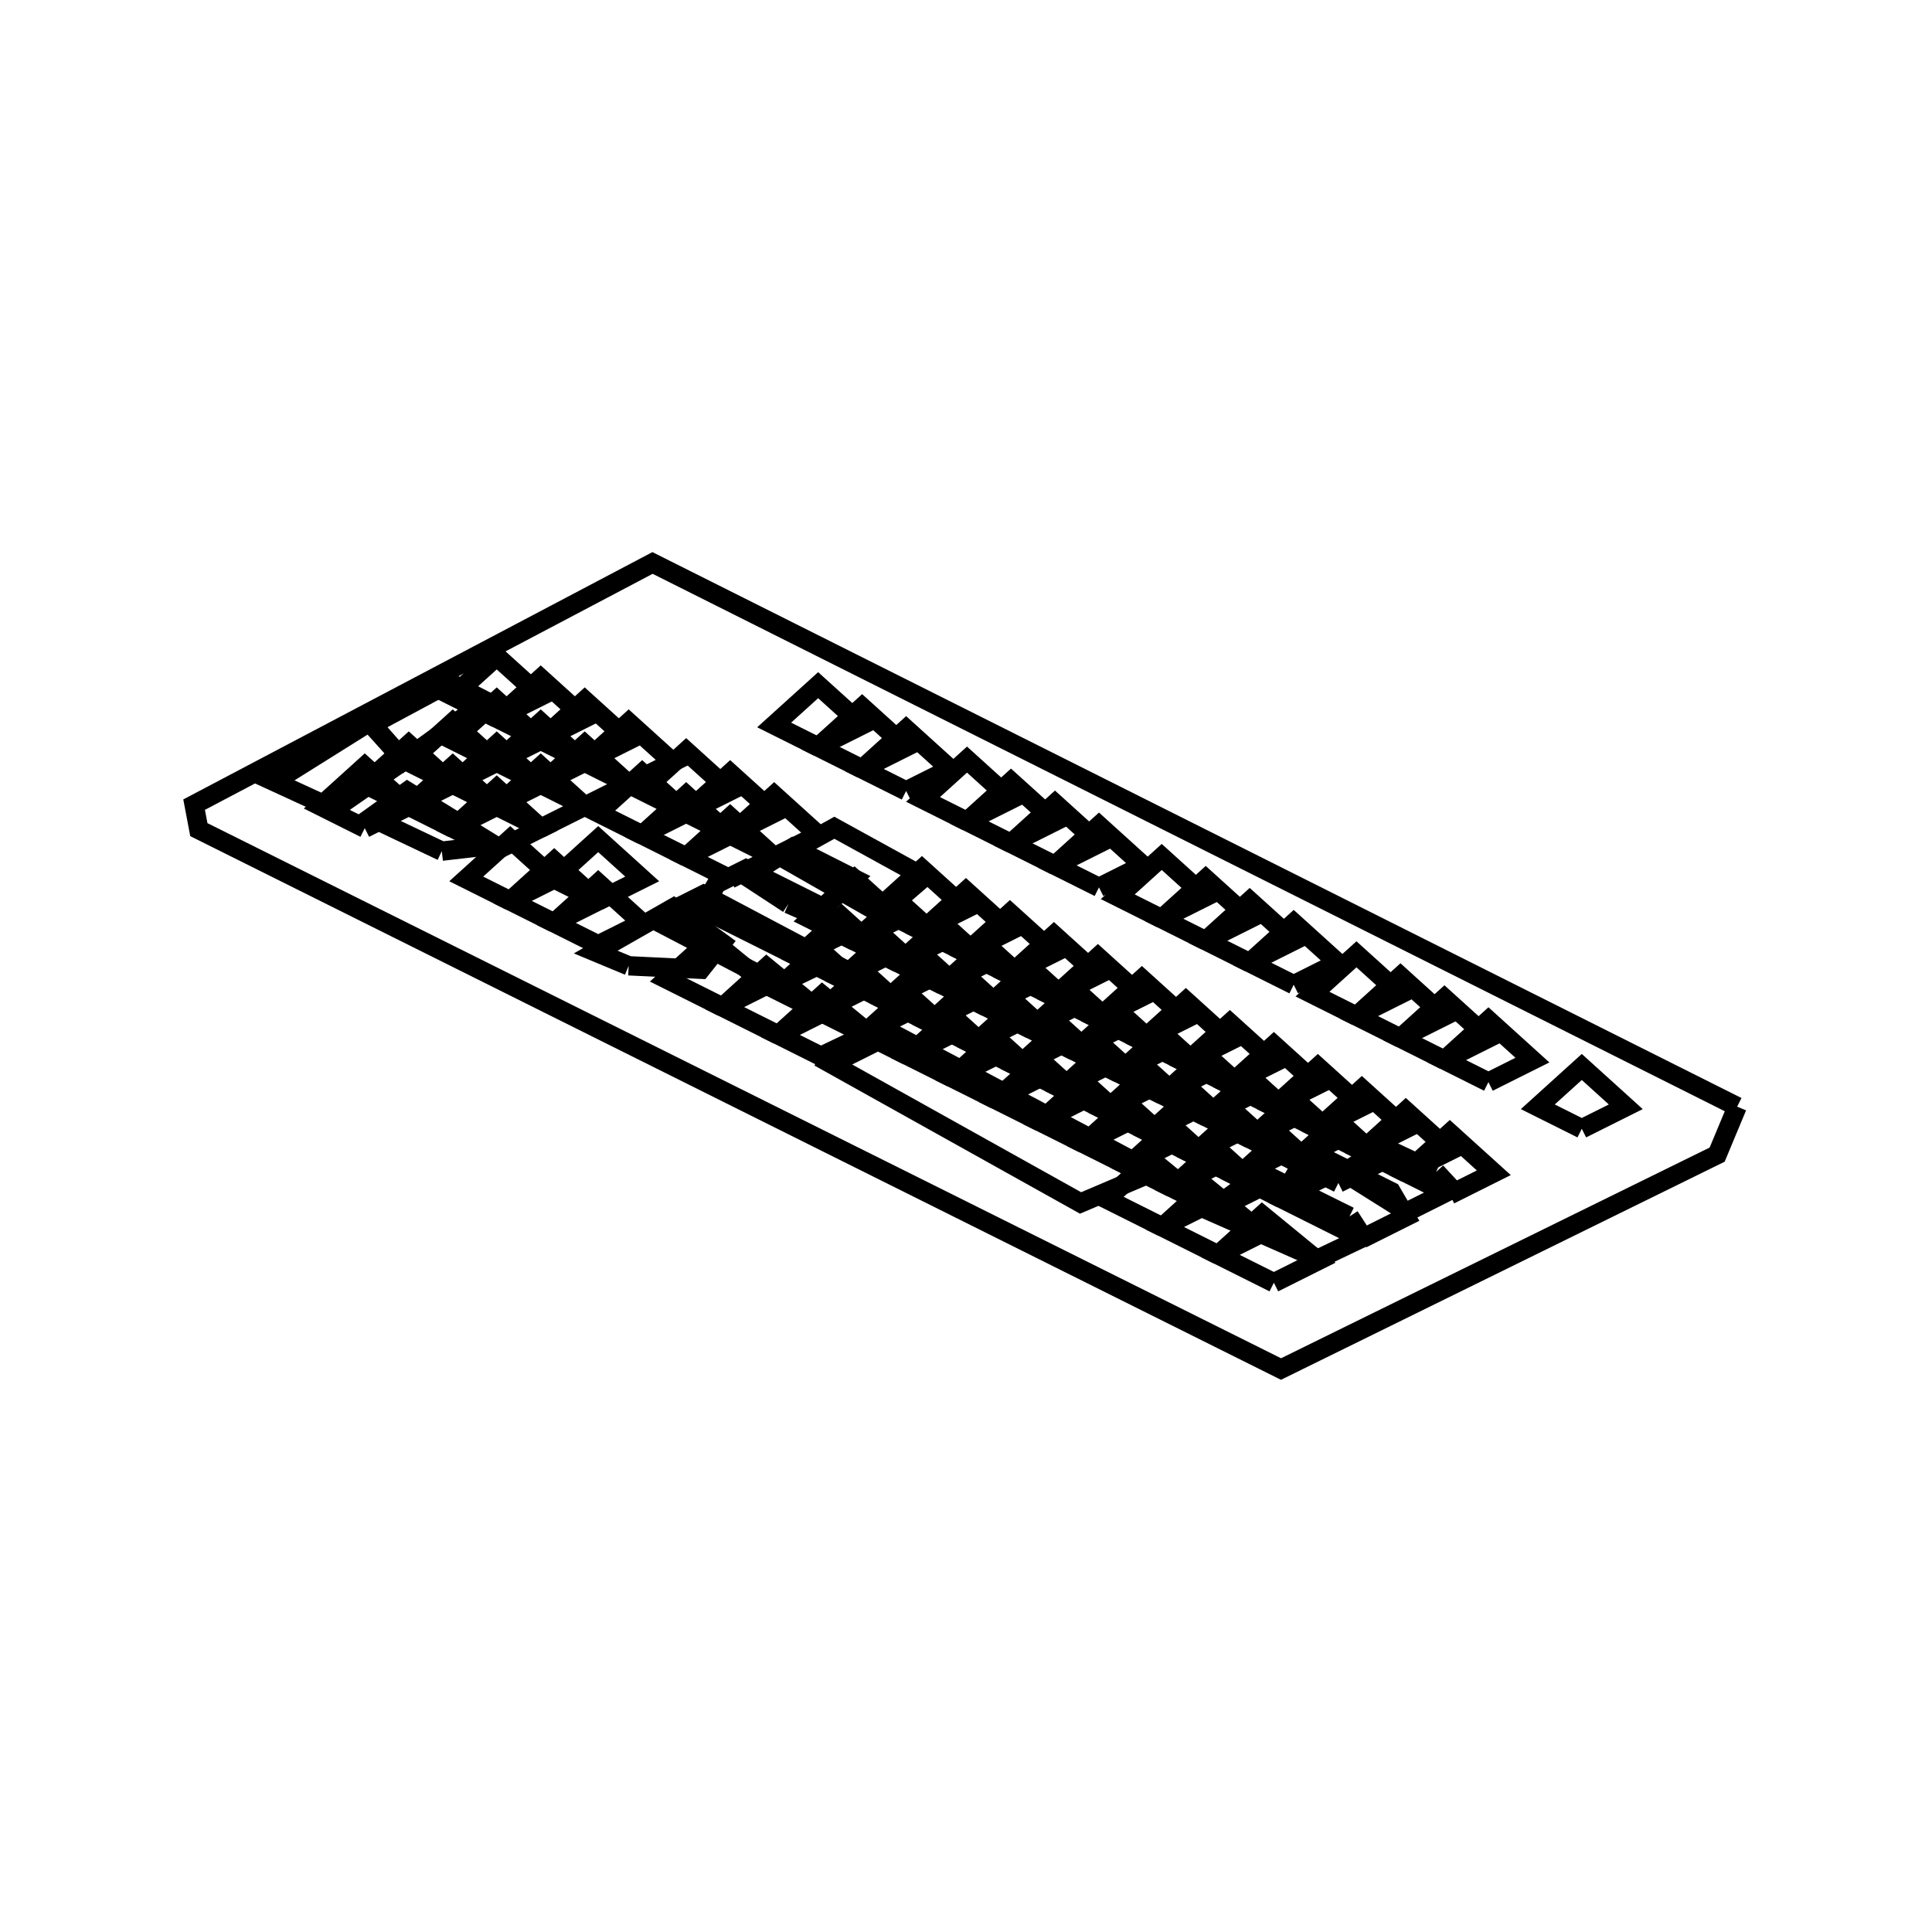 <svg xmlns:svg="http://www.w3.org/2000/svg" viewBox="0 0 100 100"><svg:g><svg:path d="M 65.935,66.394 L 68.212,65.256 L 65.328,62.892 L 63.051,64.952 L 65.935,66.394 L 65.935,66.394" fill="none" stroke="black" /><svg:path d="M 63.051,64.952 L 65.328,63.814 L 62.444,61.45 L 60.167,63.51 L 63.051,64.952 L 63.051,64.952" fill="none" stroke="black" /><svg:path d="M 69.849,62.963 L 65.312,60.713 L 62.615,62.679 L 68.23,65.158 L 70.552,64.051 L 69.849,62.963 L 69.849,62.963" fill="none" stroke="black" /><svg:path d="M 60.167,63.51 L 62.444,62.372 L 59.56,60.008 L 57.283,62.068 L 60.167,63.51 L 60.167,63.51" fill="none" stroke="black" /><svg:path d="M 70.489,64.117 L 72.765,62.979 L 72.007,61.678 L 68.606,59.977 L 67.089,60.736 L 66.33,62.038 L 70.489,64.117 L 70.489,64.117" fill="none" stroke="black" /><svg:path d="M 74.33,60.662 L 71.575,59.368 L 69.575,60.696 L 72.817,62.731 L 75.158,61.559 L 74.33,60.662 L 74.33,60.662" fill="none" stroke="black" /><svg:path d="M 62.93,62.615 L 65.206,61.476 L 62.93,59.416 L 60.653,61.476 L 62.93,62.615 L 62.93,62.615" fill="none" stroke="black" /><svg:path d="M 66.33,62.038 L 68.606,60.899 L 66.33,58.839 L 64.053,60.899 L 66.33,62.038 L 66.33,62.038" fill="none" stroke="black" /><svg:path d="M 75.042,61.84 L 77.319,60.702 L 75.042,58.642 L 72.765,60.702 L 75.042,61.84 L 75.042,61.84" fill="none" stroke="black" /><svg:path d="M 60.653,61.476 L 62.93,60.338 L 60.653,58.277 L 58.376,60.338 L 60.653,61.476 L 60.653,61.476" fill="none" stroke="black" /><svg:path d="M 69.274,61.233 L 71.551,60.095 L 69.274,58.035 L 66.998,60.095 L 69.274,61.233 L 69.274,61.233" fill="none" stroke="black" /><svg:path d="M 64.053,60.899 L 66.33,59.761 L 64.053,57.701 L 61.776,59.761 L 64.053,60.899 L 64.053,60.899" fill="none" stroke="black" /><svg:path d="M 72.765,60.702 L 75.042,59.564 L 72.765,57.503 L 70.489,59.564 L 72.765,60.702 L 72.765,60.702" fill="none" stroke="black" /><svg:path d="M 58.376,60.338 L 60.653,59.199 L 58.376,57.139 L 56.099,59.199 L 58.376,60.338 L 58.376,60.338" fill="none" stroke="black" /><svg:path d="M 66.998,60.095 L 69.274,58.956 L 66.997,56.896 L 64.721,58.956 L 66.998,60.095 L 66.998,60.095" fill="none" stroke="black" /><svg:path d="M 61.776,59.761 L 64.053,58.622 L 61.776,56.562 L 59.499,58.623 L 61.776,59.761 L 61.776,59.761" fill="none" stroke="black" /><svg:path d="M 70.489,59.564 L 72.765,58.425 L 70.489,56.365 L 68.212,58.425 L 70.489,59.564 L 70.489,59.564" fill="none" stroke="black" /><svg:path d="M 56.099,59.199 L 58.376,58.061 L 56.099,56.001 L 53.822,58.061 L 56.099,59.199 L 56.099,59.199" fill="none" stroke="black" /><svg:path d="M 64.721,58.956 L 66.997,57.818 L 64.721,55.758 L 62.444,57.818 L 64.721,58.956 L 64.721,58.956" fill="none" stroke="black" /><svg:path d="M 59.499,58.623 L 61.776,57.484 L 59.499,55.424 L 57.222,57.484 L 59.499,58.623 L 59.499,58.623" fill="none" stroke="black" /><svg:path d="M 68.212,58.425 L 70.489,57.287 L 68.212,55.226 L 65.935,57.287 L 68.212,58.425 L 68.212,58.425" fill="none" stroke="black" /><svg:path d="M 81.873,58.425 L 84.15,57.287 L 81.873,55.226 L 79.596,57.287 L 81.873,58.425 L 81.873,58.425" fill="none" stroke="black" /><svg:path d="M 53.822,58.061 L 56.099,56.922 L 53.822,54.862 L 51.545,56.922 L 53.822,58.061 L 53.822,58.061" fill="none" stroke="black" /><svg:path d="M 62.444,57.818 L 64.721,56.68 L 62.444,54.619 L 60.167,56.68 L 62.444,57.818 L 62.444,57.818" fill="none" stroke="black" /><svg:path d="M 57.222,57.484 L 59.499,56.346 L 57.222,54.285 L 54.945,56.346 L 57.222,57.484 L 57.222,57.484" fill="none" stroke="black" /><svg:path d="M 65.935,57.287 L 68.212,56.148 L 65.935,54.088 L 63.658,56.148 L 65.935,57.287 L 65.935,57.287" fill="none" stroke="black" /><svg:path d="M 51.545,56.922 L 53.822,55.784 L 51.545,53.724 L 49.268,55.784 L 51.545,56.922 L 51.545,56.922" fill="none" stroke="black" /><svg:path d="M 60.167,56.68 L 62.444,55.541 L 60.167,53.481 L 57.89,55.541 L 60.167,56.68 L 60.167,56.68" fill="none" stroke="black" /><svg:path d="M 54.945,56.346 L 57.222,55.207 L 54.945,53.147 L 52.669,55.207 L 54.945,56.346 L 54.945,56.346" fill="none" stroke="black" /><svg:path d="M 63.658,56.148 L 65.935,55.01 L 63.658,52.95 L 61.381,55.01 L 63.658,56.148 L 63.658,56.148" fill="none" stroke="black" /><svg:path d="M 77.04,56.009 L 79.317,54.871 L 77.041,52.81 L 74.764,54.871 L 77.04,56.009 L 77.04,56.009" fill="none" stroke="black" /><svg:path d="M 42.399,54.716 L 55.93,62.265 L 59.708,60.657 L 45.61,53.183 L 42.399,54.716 L 42.399,54.716" fill="none" stroke="black" /><svg:path d="M 49.268,55.784 L 51.545,54.646 L 49.268,52.585 L 46.992,54.646 L 49.268,55.784 L 49.268,55.784" fill="none" stroke="black" /><svg:path d="M 57.89,55.541 L 60.167,54.403 L 57.89,52.342 L 55.613,54.403 L 57.89,55.541 L 57.89,55.541" fill="none" stroke="black" /><svg:path d="M 52.669,55.207 L 54.945,54.069 L 52.669,52.009 L 50.392,54.069 L 52.669,55.207 L 52.669,55.207" fill="none" stroke="black" /><svg:path d="M 61.381,55.01 L 63.658,53.872 L 61.381,51.811 L 59.104,53.872 L 61.381,55.01 L 61.381,55.01" fill="none" stroke="black" /><svg:path d="M 74.764,54.871 L 77.041,53.732 L 74.764,51.672 L 72.487,53.732 L 74.764,54.871 L 74.764,54.871" fill="none" stroke="black" /><svg:path d="M 43.167,55.01 L 45.443,53.872 L 42.559,51.508 L 40.283,53.568 L 43.167,55.01 L 43.167,55.01" fill="none" stroke="black" /><svg:path d="M 46.992,54.646 L 49.268,53.507 L 46.992,51.447 L 44.715,53.507 L 46.992,54.646 L 46.992,54.646" fill="none" stroke="black" /><svg:path d="M 55.613,54.403 L 57.89,53.264 L 55.613,51.204 L 53.336,53.264 L 55.613,54.403 L 55.613,54.403" fill="none" stroke="black" /><svg:path d="M 50.392,54.069 L 52.669,52.93 L 50.392,50.87 L 48.115,52.93 L 50.392,54.069 L 50.392,54.069" fill="none" stroke="black" /><svg:path d="M 59.104,53.872 L 61.381,52.733 L 59.104,50.673 L 56.828,52.733 L 59.104,53.872 L 59.104,53.872" fill="none" stroke="black" /><svg:path d="M 72.487,53.732 L 74.764,52.594 L 72.487,50.533 L 70.21,52.594 L 72.487,53.732 L 72.487,53.732" fill="none" stroke="black" /><svg:path d="M 44.715,53.507 L 46.992,52.369 L 44.715,50.309 L 42.438,52.369 L 44.715,53.507 L 44.715,53.507" fill="none" stroke="black" /><svg:path d="M 40.283,53.568 L 42.559,52.429 L 39.675,50.066 L 37.399,52.126 L 40.283,53.568 L 40.283,53.568" fill="none" stroke="black" /><svg:path d="M 53.336,53.264 L 55.613,52.126 L 53.336,50.066 L 51.06,52.126 L 53.336,53.264 L 53.336,53.264" fill="none" stroke="black" /><svg:path d="M 48.115,52.93 L 50.392,51.792 L 48.115,49.732 L 45.838,51.792 L 48.115,52.93 L 48.115,52.93" fill="none" stroke="black" /><svg:path d="M 56.828,52.733 L 59.104,51.595 L 56.828,49.534 L 54.551,51.595 L 56.828,52.733 L 56.828,52.733" fill="none" stroke="black" /><svg:path d="M 70.21,52.594 L 72.487,51.455 L 70.21,49.395 L 67.933,51.455 L 70.21,52.594 L 70.21,52.594" fill="none" stroke="black" /><svg:path d="M 42.438,52.369 L 44.715,51.23 L 42.438,49.17 L 40.161,51.23 L 42.438,52.369 L 42.438,52.369" fill="none" stroke="black" /><svg:path d="M 51.06,52.126 L 53.336,50.988 L 51.06,48.927 L 48.783,50.987 L 51.06,52.126 L 51.06,52.126" fill="none" stroke="black" /><svg:path d="M 37.399,52.126 L 39.675,50.988 L 36.791,48.624 L 34.515,50.684 L 37.399,52.126 L 37.399,52.126" fill="none" stroke="black" /><svg:path d="M 45.838,51.792 L 48.115,50.654 L 45.838,48.593 L 43.561,50.654 L 45.838,51.792 L 45.838,51.792" fill="none" stroke="black" /><svg:path d="M 54.551,51.595 L 56.828,50.456 L 54.551,48.396 L 52.274,50.456 L 54.551,51.595 L 54.551,51.595" fill="none" stroke="black" /><svg:path d="M 48.783,50.987 L 51.06,49.849 L 48.783,47.789 L 46.506,49.849 L 48.783,50.987 L 48.783,50.987" fill="none" stroke="black" /><svg:path d="M 66.962,50.97 L 69.239,49.831 L 66.962,47.771 L 64.685,49.831 L 66.962,50.97 L 66.962,50.97" fill="none" stroke="black" /><svg:path d="M 43.561,50.654 L 45.838,49.515 L 43.561,47.455 L 41.284,49.515 L 43.561,50.654 L 43.561,50.654" fill="none" stroke="black" /><svg:path d="M 52.274,50.456 L 54.551,49.318 L 52.274,47.258 L 49.997,49.318 L 52.274,50.456 L 52.274,50.456" fill="none" stroke="black" /><svg:path d="M 32.54,49.989 L 36.276,50.17 L 37.363,48.801 L 34.861,46.982 L 30.834,49.278 L 32.54,49.989 L 32.54,49.989" fill="none" stroke="black" /><svg:path d="M 46.506,49.849 L 48.783,48.711 L 46.506,46.65 L 44.229,48.711 L 46.506,49.849 L 46.506,49.849" fill="none" stroke="black" /><svg:path d="M 64.685,49.831 L 66.962,48.693 L 64.685,46.632 L 62.408,48.693 L 64.685,49.831 L 64.685,49.831" fill="none" stroke="black" /><svg:path d="M 49.997,49.318 L 52.274,48.179 L 49.997,46.119 L 47.72,48.179 L 49.997,49.318 L 49.997,49.318" fill="none" stroke="black" /><svg:path d="M 40.289,50.965 L 42.87,49.723 L 36.412,46.305 L 33.838,47.597 L 40.289,50.965 L 40.289,50.965" fill="none" stroke="black" /><svg:path d="M 30.963,48.908 L 33.24,47.77 L 30.963,45.709 L 28.686,47.77 L 30.963,48.908 L 30.963,48.908" fill="none" stroke="black" /><svg:path d="M 44.229,48.711 L 46.506,47.572 L 44.229,45.512 L 41.952,47.572 L 44.229,48.711 L 44.229,48.711" fill="none" stroke="black" /><svg:path d="M 62.408,48.693 L 64.685,47.554 L 62.408,45.494 L 60.131,47.554 L 62.408,48.693 L 62.408,48.693" fill="none" stroke="black" /><svg:path d="M 47.72,48.179 L 49.997,47.041 L 47.72,44.981 L 45.443,47.041 L 47.72,48.179 L 47.72,48.179" fill="none" stroke="black" /><svg:path d="M 41.284,49.515 L 43.561,48.377 L 42.802,47.075 L 38.613,44.981 L 37.095,45.74 L 36.336,47.041 L 41.284,49.515 L 41.284,49.515" fill="none" stroke="black" /><svg:path d="M 28.686,47.77 L 30.963,46.631 L 28.686,44.571 L 26.409,46.631 L 28.686,47.77 L 28.686,47.77" fill="none" stroke="black" /><svg:path d="M 60.131,47.554 L 62.408,46.416 L 60.131,44.356 L 57.854,46.416 L 60.131,47.554 L 60.131,47.554" fill="none" stroke="black" /><svg:path d="M 40.809,46.783 L 42.168,47.378 L 44.191,45.472 L 41.031,43.876 L 38.67,45.382 L 40.809,46.783 L 40.809,46.783" fill="none" stroke="black" /><svg:path d="M 26.409,46.631 L 28.686,45.493 L 26.409,43.432 L 24.132,45.493 L 26.409,46.631 L 26.409,46.631" fill="none" stroke="black" /><svg:path d="M 30.963,46.631 L 33.24,45.493 L 30.963,43.432 L 28.686,45.493 L 30.963,46.631 L 30.963,46.631" fill="none" stroke="black" /><svg:path d="M 56.883,45.93 L 59.16,44.792 L 56.883,42.731 L 54.606,44.792 L 56.883,45.93 L 56.883,45.93" fill="none" stroke="black" /><svg:path d="M 47.832,45.399 L 43.185,42.844 L 40.443,44.361 L 45.612,47.311 L 47.832,45.399 L 47.832,45.399" fill="none" stroke="black" /><svg:path d="M 37.793,45.493 L 40.07,44.354 L 37.793,42.294 L 35.516,44.354 L 37.793,45.493 L 37.793,45.493" fill="none" stroke="black" /><svg:path d="M 54.606,44.792 L 56.883,43.653 L 54.606,41.593 L 52.329,43.653 L 54.606,44.792 L 54.606,44.792" fill="none" stroke="black" /><svg:path d="M 22.867,44.056 L 25.588,43.74 L 21.081,40.961 L 19.196,42.312 L 22.867,44.056 L 22.867,44.056" fill="none" stroke="black" /><svg:path d="M 40.07,44.354 L 42.347,43.216 L 40.07,41.156 L 37.793,43.216 L 40.07,44.354 L 40.07,44.354" fill="none" stroke="black" /><svg:path d="M 35.516,44.354 L 37.793,43.216 L 35.516,41.156 L 33.24,43.216 L 35.516,44.354 L 35.516,44.354" fill="none" stroke="black" /><svg:path d="M 25.711,44.005 L 27.988,42.867 L 25.711,40.806 L 23.434,42.867 L 25.711,44.005 L 25.711,44.005" fill="none" stroke="black" /><svg:path d="M 52.329,43.653 L 54.606,42.515 L 52.329,40.455 L 50.052,42.515 L 52.329,43.653 L 52.329,43.653" fill="none" stroke="black" /><svg:path d="M 33.24,43.216 L 35.516,42.077 L 33.24,40.017 L 30.963,42.077 L 33.24,43.216 L 33.24,43.216" fill="none" stroke="black" /><svg:path d="M 37.793,43.216 L 40.07,42.077 L 37.793,40.017 L 35.516,42.077 L 37.793,43.216 L 37.793,43.216" fill="none" stroke="black" /><svg:path d="M 27.988,42.867 L 30.264,41.728 L 27.988,39.668 L 25.711,41.728 L 27.988,42.867 L 27.988,42.867" fill="none" stroke="black" /><svg:path d="M 23.434,42.867 L 25.711,41.728 L 23.434,39.668 L 21.157,41.728 L 23.434,42.867 L 23.434,42.867" fill="none" stroke="black" /><svg:path d="M 18.88,42.867 L 21.157,41.728 L 18.88,39.668 L 16.603,41.728 L 18.88,42.867 L 18.88,42.867" fill="none" stroke="black" /><svg:path d="M 50.052,42.515 L 52.329,41.377 L 50.052,39.316 L 47.775,41.377 L 50.052,42.515 L 50.052,42.515" fill="none" stroke="black" /><svg:path d="M 35.516,42.077 L 37.793,40.939 L 35.516,38.879 L 33.24,40.939 L 35.516,42.077 L 35.516,42.077" fill="none" stroke="black" /><svg:path d="M 30.264,41.728 L 32.541,40.59 L 30.264,38.53 L 27.988,40.59 L 30.264,41.728 L 30.264,41.728" fill="none" stroke="black" /><svg:path d="M 25.711,41.728 L 27.988,40.59 L 25.711,38.53 L 23.434,40.59 L 25.711,41.728 L 25.711,41.728" fill="none" stroke="black" /><svg:path d="M 21.157,41.728 L 23.434,40.59 L 21.157,38.53 L 18.88,40.59 L 21.157,41.728 L 21.157,41.728" fill="none" stroke="black" /><svg:path d="M 46.901,40.939 L 49.177,39.801 L 46.901,37.74 L 44.624,39.801 L 46.901,40.939 L 46.901,40.939" fill="none" stroke="black" /><svg:path d="M 20.911,39.367 L 19.144,37.359 L 14.195,40.458 L 17.286,41.88 L 20.911,39.367 L 20.911,39.367" fill="none" stroke="black" /><svg:path d="M 32.541,40.59 L 34.818,39.451 L 32.541,37.391 L 30.264,39.452 L 32.541,40.59 L 32.541,40.59" fill="none" stroke="black" /><svg:path d="M 27.988,40.59 L 30.264,39.452 L 27.988,37.391 L 25.711,39.451 L 27.988,40.59 L 27.988,40.59" fill="none" stroke="black" /><svg:path d="M 23.434,40.59 L 25.711,39.451 L 23.434,37.391 L 21.157,39.451 L 23.434,40.59 L 23.434,40.59" fill="none" stroke="black" /><svg:path d="M 44.624,39.801 L 46.901,38.662 L 44.624,36.602 L 42.347,38.662 L 44.624,39.801 L 44.624,39.801" fill="none" stroke="black" /><svg:path d="M 30.264,39.452 L 32.541,38.313 L 30.264,36.253 L 27.988,38.313 L 30.264,39.452 L 30.264,39.452" fill="none" stroke="black" /><svg:path d="M 25.711,39.451 L 27.988,38.313 L 25.711,36.253 L 23.434,38.313 L 25.711,39.451 L 25.711,39.451" fill="none" stroke="black" /><svg:path d="M 19.237,37.513 L 20.911,39.367 L 25.151,36.29 L 23.291,35.335 L 19.237,37.513 L 19.237,37.513" fill="none" stroke="black" /><svg:path d="M 42.347,38.662 L 44.624,37.524 L 42.347,35.464 L 40.07,37.524 L 42.347,38.662 L 42.347,38.662" fill="none" stroke="black" /><svg:path d="M 27.988,38.313 L 30.264,37.175 L 27.988,35.114 L 25.711,37.175 L 27.988,38.313 L 27.988,38.313" fill="none" stroke="black" /><svg:path d="M 25.711,37.175 L 27.988,36.036 L 25.711,33.976 L 23.434,36.036 L 25.711,37.175 L 25.711,37.175" fill="none" stroke="black" /><svg:path d="M 89.915,57.28 L 33.775,29.139 L 10.047,41.648 L 10.292,42.942 L 66.305,70.861 L 88.88,59.763 L 89.915,57.28 L 89.915,57.28" fill="none" stroke="black" /></svg:g></svg>